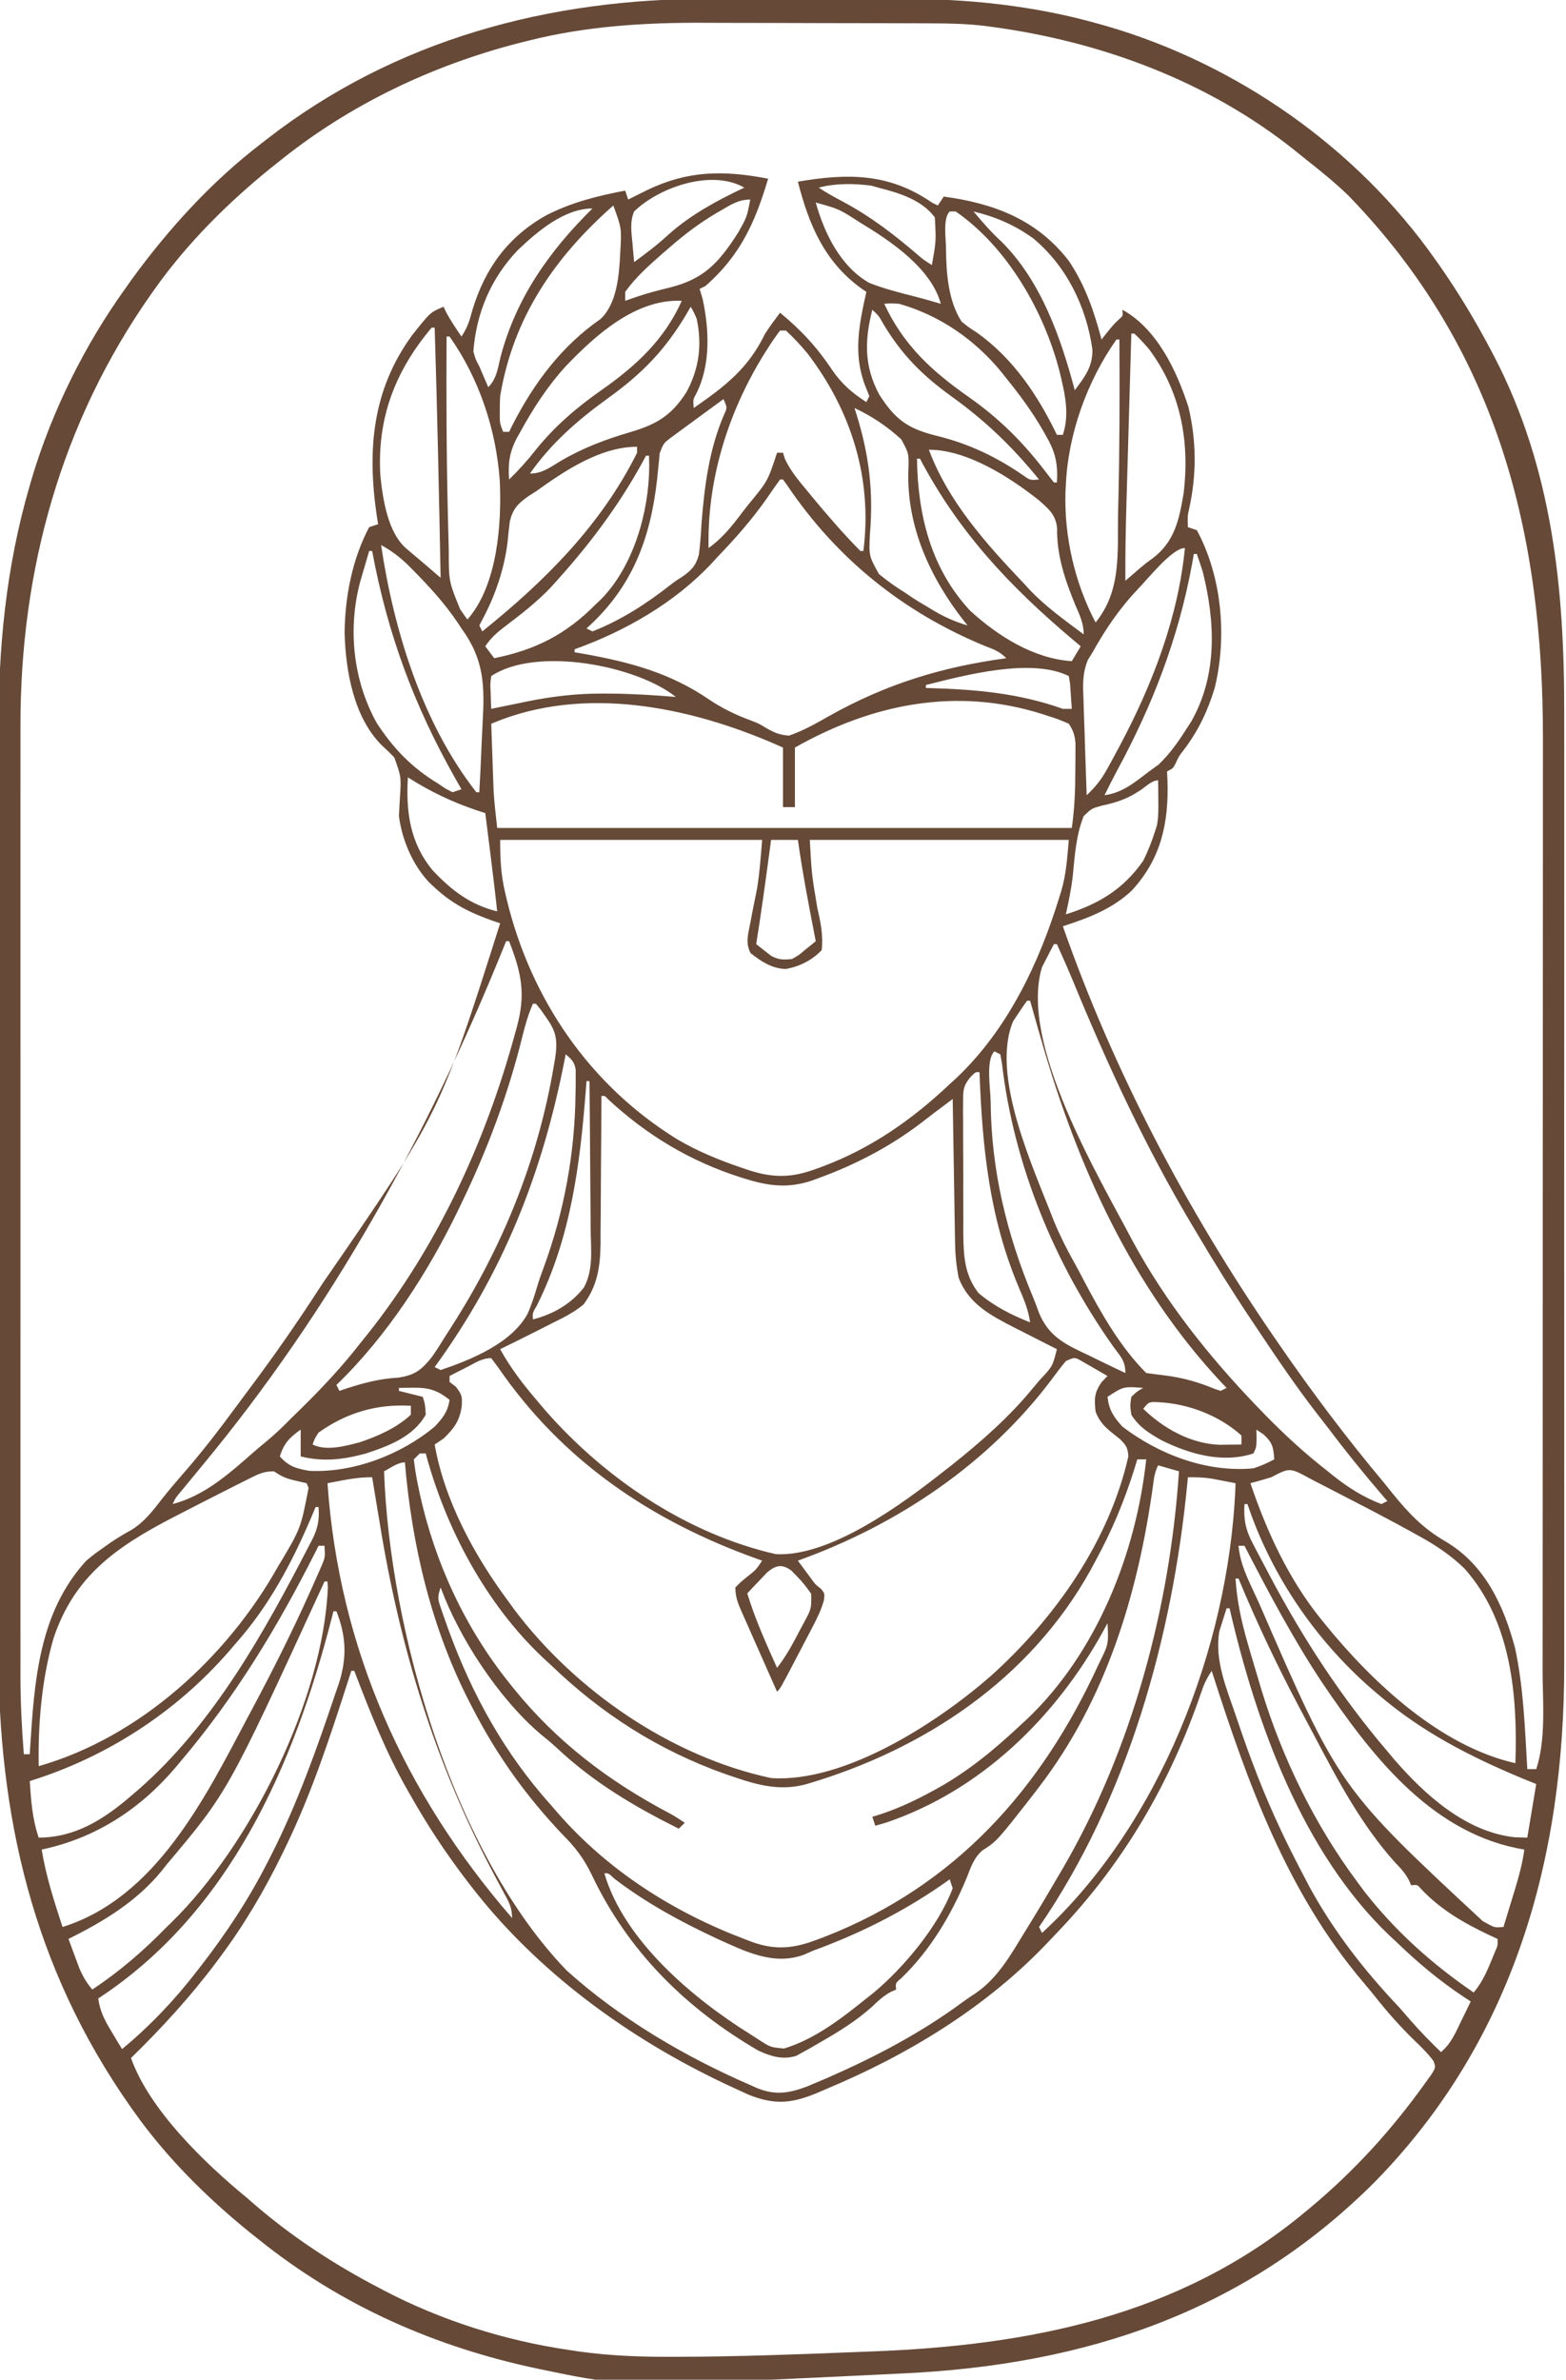 <svg width="526" height="799" viewBox="0 0 526 799" fill="none" xmlns="http://www.w3.org/2000/svg">
<path d="M238.781 -0.398C241.178 -0.401 243.575 -0.403 245.972 -0.407C250.953 -0.412 255.935 -0.405 260.917 -0.391C267.229 -0.374 273.542 -0.384 279.855 -0.402C284.792 -0.413 289.728 -0.409 294.665 -0.401C296.99 -0.4 299.315 -0.402 301.639 -0.409C324.617 -0.464 346.838 1.754 369 8C370.261 8.355 370.261 8.355 371.547 8.717C415.409 21.44 455.632 49.555 482 87C482.419 87.591 482.838 88.181 483.27 88.79C489.844 98.142 495.683 107.883 501 118C501.343 118.651 501.686 119.303 502.039 119.974C521.384 157.367 525.482 197.682 525.392 239.05C525.385 243.736 525.396 248.422 525.404 253.108C525.417 262.256 525.415 271.404 525.406 280.552C525.399 287.995 525.398 295.438 525.401 302.881C525.402 303.945 525.402 305.01 525.403 306.106C525.404 308.269 525.405 310.432 525.406 312.595C525.414 332.818 525.405 353.042 525.388 373.265C525.375 390.572 525.377 407.878 525.391 425.184C525.407 445.341 525.414 465.498 525.404 485.656C525.403 487.81 525.402 489.965 525.401 492.119C525.401 493.179 525.401 494.238 525.4 495.33C525.398 502.754 525.402 510.177 525.409 517.6C525.417 526.662 525.415 535.724 525.399 544.786C525.391 549.398 525.388 554.011 525.398 558.623C525.528 623.904 508.399 685.147 461.607 732.774C417.77 776.512 364.333 793.994 303.614 796.876C300.85 797.007 298.086 797.142 295.322 797.278C210.055 801.398 210.055 801.398 184 796C182.502 795.694 182.502 795.694 180.973 795.382C146.289 788.091 114.748 774.245 87 752C86.015 751.219 85.03 750.438 84.016 749.633C69.445 737.828 55.844 724.329 45 709C44.519 708.32 44.037 707.64 43.542 706.939C11.048 660.529 -0.693 609.626 -0.523 553.626C-0.514 549.126 -0.528 544.625 -0.539 540.125C-0.556 531.349 -0.553 522.574 -0.541 513.799C-0.532 506.656 -0.531 499.513 -0.535 492.37C-0.536 491.346 -0.536 490.323 -0.537 489.269C-0.538 487.189 -0.54 485.109 -0.541 483.029C-0.552 463.603 -0.539 444.178 -0.518 424.753C-0.5 408.148 -0.503 391.542 -0.521 374.937C-0.543 355.573 -0.551 336.209 -0.539 316.845C-0.538 314.773 -0.536 312.702 -0.535 310.63C-0.535 309.611 -0.534 308.592 -0.533 307.543C-0.53 300.423 -0.536 293.303 -0.545 286.183C-0.556 277.485 -0.553 268.788 -0.532 260.09C-0.522 255.667 -0.517 251.245 -0.531 246.822C-0.611 218.037 1.89 190.811 10 163C10.24 162.172 10.481 161.344 10.728 160.491C17.418 138.148 28.406 115.914 42 97C42.745 95.945 43.49 94.891 44.258 93.805C56.687 76.742 71.202 60.832 88 48C88.537 47.582 89.073 47.164 89.626 46.733C132.843 13.146 184.712 -0.564 238.781 -0.398ZM177.375 13.688C176.352 13.942 175.329 14.196 174.275 14.458C145.127 21.968 117.494 35.107 94 54C93.014 54.782 92.028 55.565 91.012 56.371C76.435 68.178 62.87 81.685 52 97C51.578 97.593 51.156 98.187 50.722 98.798C20.538 141.747 6.783 191.492 6.873 243.8C6.872 245.226 6.87 246.651 6.868 248.076C6.864 251.947 6.866 255.818 6.869 259.688C6.872 263.881 6.868 268.073 6.865 272.265C6.861 280.46 6.862 288.654 6.865 296.849C6.867 303.513 6.867 310.178 6.866 316.842C6.866 317.793 6.866 318.744 6.866 319.724C6.865 321.657 6.865 323.589 6.865 325.522C6.862 343.613 6.865 361.705 6.871 379.796C6.875 395.295 6.874 410.794 6.87 426.292C6.864 444.322 6.862 462.352 6.865 480.382C6.866 482.308 6.866 484.233 6.866 486.158C6.866 487.105 6.867 488.052 6.867 489.028C6.868 495.679 6.866 502.329 6.864 508.98C6.861 517.093 6.862 525.206 6.867 533.319C6.87 537.452 6.871 541.586 6.867 545.719C6.864 549.513 6.866 553.306 6.871 557.1C6.873 559.101 6.87 561.103 6.866 563.104C6.885 571.779 7.329 580.355 8 589C8.66 589 9.32 589 10 589C10.059 588.005 10.059 588.005 10.12 586.991C11.521 564.593 13.035 541.344 29 524C31.613 521.84 31.613 521.84 34.313 519.937C35.757 518.909 35.757 518.909 37.23 517.859C39.491 516.342 41.747 515.003 44.125 513.687C48.551 510.981 51.367 507.196 54.527 503.141C56.713 500.364 58.97 497.7 61.297 495.044C67.728 487.696 73.631 480.035 79.405 472.165C81.074 469.9 82.758 467.646 84.445 465.395C92.337 454.829 99.832 444.067 107 433C107.487 432.253 107.974 431.506 108.475 430.737C147.721 373.901 147.721 373.901 168 310C167.166 309.72 166.332 309.441 165.473 309.152C157.895 306.453 151.889 303.507 146 298C145.437 297.478 144.873 296.956 144.293 296.418C138.673 290.57 135.017 282.021 134 274C134.095 271.991 134.192 269.981 134.32 267.973C134.778 260.854 134.778 260.854 132.434 254.309C131.053 252.886 129.629 251.504 128.168 250.164C118.8 240.813 116.077 225.161 115.75 212.5C115.865 200.44 118.301 187.739 124 177C124.99 176.67 125.98 176.34 127 176C126.783 174.637 126.783 174.637 126.563 173.246C123.311 151.232 124.96 131.019 138.383 112.613C144.555 104.822 144.555 104.822 149 103C149.248 103.536 149.495 104.072 149.75 104.625C151.297 107.564 153.13 110.258 155 113C157.061 109.909 157.733 107.624 158.688 104.062C162.912 90.064 170.668 79.474 183.445 72.309C192.005 67.924 200.566 65.794 210 64C210.33 64.99 210.66 65.98 211 67C211.832 66.582 211.832 66.582 212.68 66.156C213.445 65.775 214.211 65.393 215 65C215.807 64.598 216.614 64.196 217.445 63.781C231.245 57.183 243.166 57.145 258 60C253.649 74.631 248.712 85.688 237 96C236.01 96.495 236.01 96.495 235 97C235.33 98.114 235.66 99.228 236 100.375C238.249 110.658 238.716 122.622 233.875 132.152C232.786 134.111 232.786 134.111 233 137C243.564 129.691 251.346 123.717 257 112C258.582 109.588 260.269 107.309 262 105C268.929 110.656 274.494 116.659 279.438 124.125C282.636 128.836 286.225 131.949 291 135C291.33 134.34 291.66 133.68 292 133C291.319 131.298 291.319 131.298 290.625 129.562C286.469 118.805 288.586 108.872 291 98C290.147 97.416 290.147 97.416 289.277 96.82C276.919 87.866 271.703 75.474 268 61C284.654 58.157 298.58 58.049 313 68C313.66 68.33 314.32 68.66 315 69C315.66 68.01 316.32 67.02 317 66C333.804 68.291 348.281 73.677 359.027 87.633C364.511 95.771 367.49 104.588 370 114C370.598 113.237 371.196 112.474 371.813 111.687C374 109 374 109 375.75 107.312C377.23 106.061 377.23 106.061 377 104C388.584 110.342 395.23 124.43 399.168 136.613C401.895 147.918 401.947 159.386 399.438 170.73C398.874 173.269 398.874 173.269 399 177C399.99 177.33 400.98 177.66 402 178C410.482 193.748 412.185 213.847 408 231C405.627 238.813 402.497 245.375 397.551 251.879C395.95 253.938 395.95 253.938 394.918 256.215C394 258 394 258 392 259C392.046 260.004 392.093 261.008 392.141 262.043C392.595 276.155 390.054 288.255 380.223 298.93C373.62 305.221 365.555 308.228 357 311C374.113 359.867 398.693 406.385 428 449C428.441 449.643 428.882 450.286 429.336 450.948C440.497 467.152 452.344 482.934 465 498C465.941 499.172 466.881 500.346 467.82 501.52C473.167 508.103 478.039 513.21 485.469 517.512C498.723 525.305 505.079 539 508.902 553.398C511.758 566.726 512.203 580.427 513 594C513.99 594 514.98 594 516 594C519.351 583.946 518.147 571.232 518.134 560.767C518.136 559.294 518.138 557.822 518.141 556.349C518.147 552.347 518.147 548.346 518.145 544.344C518.145 540.011 518.151 535.677 518.155 531.344C518.164 522.869 518.167 514.395 518.167 505.921C518.168 499.024 518.17 492.127 518.173 485.23C518.182 465.63 518.186 446.029 518.185 426.428C518.185 425.374 518.185 424.319 518.185 423.233C518.185 422.177 518.185 421.121 518.185 420.033C518.185 402.94 518.194 385.847 518.208 368.753C518.223 351.156 518.23 333.559 518.229 315.962C518.229 306.101 518.231 296.24 518.242 286.379C518.251 277.98 518.253 269.581 518.247 261.183C518.243 256.908 518.243 252.634 518.252 248.359C518.386 178.591 502.718 116.995 452.938 65.688C448.233 61.128 443.134 57.061 438 53C436.988 52.183 435.976 51.365 434.934 50.523C405.783 27.25 369.741 13.911 333 9C332.346 8.912 331.692 8.824 331.017 8.734C325.085 8.005 319.235 7.846 313.262 7.839C312.226 7.834 311.19 7.829 310.123 7.824C306.716 7.809 303.309 7.802 299.902 7.797C298.139 7.793 298.139 7.793 296.341 7.788C290.108 7.773 283.875 7.764 277.642 7.76C271.272 7.754 264.902 7.73 258.532 7.702C253.577 7.683 248.622 7.678 243.667 7.676C241.322 7.673 238.978 7.666 236.634 7.652C216.686 7.547 196.783 8.752 177.375 13.688ZM213 71C211.489 74.502 212.102 78.025 212.438 81.75C212.539 82.92 212.641 84.091 212.746 85.297C212.83 86.189 212.914 87.081 213 88C217.072 85.043 220.996 82.049 224.688 78.625C232.098 72.033 241.061 67.207 250 63C239.13 56.724 221.462 62.784 213 71ZM275 63C277.647 64.764 280.334 66.233 283.142 67.716C292.476 72.717 300.441 78.818 308.445 85.722C310.185 87.195 310.185 87.195 313 89C314.433 81.029 314.433 81.029 314 73C309.683 67.109 301.877 64.726 295 63C294.196 62.773 293.391 62.546 292.563 62.312C286.748 61.603 280.69 61.483 275 63ZM242.438 70.5C241.812 70.862 241.187 71.223 240.542 71.596C234.933 74.913 229.913 78.716 225 83C224.122 83.757 223.244 84.513 222.34 85.293C217.843 89.247 213.49 93.114 210 98C210 98.99 210 99.98 210 101C211.176 100.587 212.351 100.175 213.563 99.75C217.236 98.502 220.923 97.518 224.695 96.614C236.523 93.711 241.42 88.262 248 78C250.913 72.763 250.913 72.763 252 67C248.131 67 245.689 68.611 242.438 70.5ZM274 68C276.884 78.348 282.317 89.506 292 95C296.864 96.895 301.901 98.209 306.958 99.479C309.992 100.253 312.993 101.127 316 102C312.782 90.093 299.287 81.004 288.988 74.785C281.845 70.169 281.845 70.169 274 68ZM206 69C186.249 86.419 172.382 106.621 168 133C167.913 134.54 167.87 136.083 167.875 137.625C167.872 138.38 167.87 139.136 167.867 139.914C167.923 142.195 167.923 142.195 169 145C169.66 145 170.32 145 171 145C171.389 144.212 171.779 143.425 172.18 142.613C179.395 128.565 188.558 116.261 201.68 107.137C207.221 102.033 207.974 92.371 208.316 85.117C208.827 76.648 208.827 76.648 206 69ZM173.879 84.027C164.911 93.402 159.964 105.096 159 118C159.75 120.692 159.75 120.692 161 123C161.281 123.666 161.562 124.333 161.852 125.019C162.107 125.611 162.362 126.203 162.625 126.812C163.079 127.864 163.533 128.916 164 130C166.863 127.137 167.188 123.698 168.125 119.875C173.338 100.081 184.483 84.294 199 70C189.496 70 180.361 77.832 173.879 84.027ZM319 71C316.628 73.372 317.752 80.011 317.745 83.348C317.835 91.543 318.431 100.934 323 108C325.319 109.864 325.319 109.864 328.063 111.625C340.258 120.274 348.568 132.651 355 146C355.66 146 356.32 146 357 146C359.099 139.704 357.959 133.324 356.438 127C356.175 125.906 356.175 125.906 355.908 124.79C350.776 104.71 338.389 82.985 321 71C320.34 71 319.68 71 319 71ZM327 71C329.975 74.556 332.894 77.932 336.313 81.062C349.668 94.3 356.291 113.271 361 131C364.375 126.589 367.091 123.008 366.918 117.301C364.922 103.031 358.211 89.257 347 80C340.737 75.511 334.47 72.812 327 71ZM190 123C183.951 129.633 179.199 136.964 174.875 144.812C174.484 145.506 174.093 146.199 173.69 146.913C171.099 151.849 170.614 155.437 171 161C174.346 157.754 177.324 154.425 180.188 150.75C186.566 142.914 193.762 136.771 202 131C213.564 122.895 223.137 114.107 229 101C213.558 100.279 199.993 112.534 190 123ZM297 102C303.522 115.979 313.01 124.615 325.368 133.287C335.922 140.697 344.148 148.992 351.883 159.289C352.582 160.184 353.28 161.078 354 162C354.33 162 354.66 162 355 162C355.365 155.98 354.605 152.029 351.563 146.75C351.205 146.107 350.847 145.463 350.479 144.801C346.854 138.446 342.612 132.679 338 127C337.426 126.273 336.853 125.546 336.262 124.797C327.3 113.931 315.593 105.861 302 102C299.249 101.831 299.249 101.831 297 102ZM232 103C231.515 103.834 231.031 104.668 230.531 105.527C223.348 117.588 215.638 125.477 204.221 133.696C194.147 140.976 185.191 148.745 178 159C182.149 159 184.799 156.892 188.25 154.812C195.939 150.324 203.465 147.494 212 145C220.704 142.402 225.665 139.4 230.637 131.551C234.844 123.679 235.88 115.721 234 107C233.024 104.759 233.024 104.759 232 103ZM293 104C290.393 114.263 290.192 122.913 295.324 132.465C300.773 141.06 305.134 144.026 314.977 146.418C325.514 149.022 334.881 153.507 343.793 159.68C346.001 161.257 346.001 161.257 349 161C340.085 150.031 330.922 141.204 319.375 132.937C309.753 125.983 302.897 119.073 296.813 108.941C295.16 106.006 295.16 106.006 293 104ZM145 110C132.677 124.589 126.593 140.524 127.767 159.78C128.616 167.854 130.292 178.994 136.625 184.312C137.277 184.865 137.93 185.418 138.602 185.988C139.789 186.984 139.789 186.984 141 188C142.218 189.041 143.434 190.083 144.65 191.126C145.278 191.664 145.906 192.203 146.553 192.758C147.031 193.168 147.508 193.578 148 194C147.461 165.996 146.873 137.996 146 110C145.67 110 145.34 110 145 110ZM262 111C260.494 112.991 259.142 114.957 257.813 117.062C257.413 117.693 257.014 118.323 256.603 118.973C244.546 138.443 237.499 160.983 238 184C242.783 180.6 246.004 176.448 249.5 171.812C250.056 171.095 250.611 170.378 251.184 169.639C257.881 161.545 257.881 161.545 261 152C261.66 152 262.32 152 263 152C263.208 152.669 263.415 153.338 263.629 154.027C265.488 158.058 268.112 161.163 270.938 164.562C271.512 165.26 272.085 165.959 272.677 166.678C277.894 172.972 283.239 179.195 289 185C289.33 185 289.66 185 290 185C293.08 160.694 286.001 138.023 271.246 118.691C268.959 115.95 266.632 113.413 264 111C263.34 111 262.68 111 262 111ZM380 112C379.737 121.05 379.476 130.1 379.218 139.15C379.098 143.353 378.977 147.557 378.855 151.76C378.736 155.826 378.62 159.891 378.504 163.957C378.46 165.498 378.416 167.04 378.37 168.582C378.112 177.39 377.934 186.188 378 195C379.649 193.591 381.295 192.179 382.926 190.75C385 189 385 189 387.106 187.5C394.559 181.906 396.089 174.419 397.582 165.539C399.64 148.114 396.615 131.595 386.023 117.34C384.414 115.462 382.829 113.664 381 112C380.67 112 380.34 112 380 112ZM150 113C149.889 132.944 149.948 152.874 150.438 172.812C150.457 173.663 150.477 174.514 150.497 175.391C150.555 177.83 150.618 180.268 150.684 182.707C150.7 183.415 150.717 184.123 150.734 184.852C150.745 195.235 150.745 195.235 154.563 204.562C155.245 205.554 155.245 205.554 155.941 206.566C156.465 207.276 156.465 207.276 157 208C167.076 196.57 168.545 175.961 167.875 161.5C166.689 144.352 160.971 127.077 151 113C150.67 113 150.34 113 150 113ZM375 114C365.14 127.939 358.687 145.897 358 163C357.94 164.031 357.94 164.031 357.879 165.082C357.406 180.084 360.989 195.735 368 209C376.896 198.028 375.246 185.182 375.563 171.562C375.584 170.701 375.605 169.839 375.627 168.952C376.072 150.634 376.109 132.322 376 114C375.67 114 375.34 114 375 114ZM243 134C239.873 136.289 236.749 138.582 233.625 140.875C232.736 141.526 231.846 142.177 230.93 142.848C230.079 143.473 229.228 144.098 228.352 144.742C227.566 145.318 226.781 145.894 225.971 146.488C222.887 148.753 222.887 148.753 221.577 152.192C221.452 153.541 221.452 153.541 221.324 154.918C221.222 155.918 221.119 156.918 221.013 157.948C220.906 159.017 220.798 160.086 220.688 161.187C218.405 181.103 212.284 197.308 197 211C197.66 211.33 198.32 211.66 199 212C208.572 208.255 217.298 202.615 225.342 196.268C227 195 227 195 228.908 193.82C232.112 191.621 233.724 190.023 234.753 186.205C235.192 182.738 235.438 179.302 235.625 175.812C236.615 163.247 238.177 150.863 243.215 139.184C244.301 136.871 244.301 136.871 243 134ZM287 137C287.182 137.559 287.364 138.119 287.551 138.695C291.94 152.696 293.423 164.942 292.18 179.584C291.867 186.684 291.867 186.684 295.21 192.715C298.03 195.067 300.883 197.062 304 199C304.731 199.495 305.462 199.989 306.215 200.499C308.049 201.714 309.909 202.836 311.813 203.937C312.428 204.309 313.044 204.681 313.678 205.064C317.345 207.231 320.914 208.805 325 210C324.66 209.585 324.319 209.17 323.969 208.742C312.508 194.172 304.423 176.744 305.117 157.801C305.305 152.275 305.305 152.275 302.75 147.544C298.101 143.253 292.751 139.641 287 137ZM180 165C178.724 165.812 178.724 165.812 177.422 166.641C173.976 169.095 172.296 170.816 171.254 174.984C170.952 177.35 170.696 179.722 170.481 182.098C169.434 190.597 166.582 199.291 162.625 206.875C162.089 207.906 161.553 208.937 161 210C161.33 210.66 161.66 211.32 162 212C183.01 195.104 201.808 176.426 214 152C214 151.34 214 150.68 214 150C201.646 150 189.716 158.046 180 165ZM312 151C318.555 168.512 331.313 182.652 344 196C344.59 196.643 345.181 197.286 345.789 197.949C351.227 203.696 357.682 208.278 364 213C364 209.257 362.634 206.499 361.188 203.125C357.747 194.813 354.903 186.396 355.063 177.312C354.614 172.847 352.285 170.909 349 168C339.197 160.23 324.861 151 312 151ZM217 153C216.539 153.848 216.077 154.696 215.602 155.57C207.625 170.01 198.04 182.759 187 195C185.987 196.123 185.987 196.123 184.953 197.27C180.318 202.132 175.093 206.189 169.747 210.233C166.962 212.355 164.96 214.06 163 217C163.99 218.32 164.98 219.64 166 221C179.807 218.209 190.072 213.032 200 203C200.637 202.397 201.274 201.793 201.93 201.172C212.837 190.023 218.009 171.806 218.063 156.562C218.042 155.387 218.021 154.211 218 153C217.67 153 217.34 153 217 153ZM308 154C308.279 172.87 312.623 190.836 325.871 205.062C335.248 213.596 347.096 221.12 360 222C360.99 220.35 361.98 218.7 363 217C361.732 215.931 361.732 215.931 360.438 214.84C339.228 196.943 322.034 178.757 309 154C308.67 154 308.34 154 308 154ZM262 161C260.514 163.067 259.065 165.151 257.625 167.25C252.618 174.404 247.049 180.721 241 187C240.358 187.705 239.716 188.41 239.055 189.137C226.646 202.378 209.968 211.933 193 218C193 218.33 193 218.66 193 219C194.887 219.329 194.887 219.329 196.813 219.664C211.956 222.417 225.178 226.036 237.985 234.742C242.534 237.811 247.079 240.013 252.219 241.906C255 243 255 243 257.406 244.469C260.103 246.015 261.887 246.751 265 247C269.888 245.319 274.197 242.863 278.671 240.301C297.804 229.612 316.399 223.916 338 221C335.702 218.702 333.964 218.099 330.938 216.937C303.412 205.625 280.939 187.547 264.313 162.801C263.879 162.206 263.446 161.612 263 161C262.67 161 262.34 161 262 161ZM128 183C132.289 211.708 141.822 242.79 160 266C160.33 266 160.66 266 161 266C161.319 260.258 161.588 254.516 161.812 248.77C161.895 246.821 161.991 244.873 162.101 242.925C162.805 230.283 162.701 221.558 155 211C154.564 210.336 154.128 209.671 153.678 208.987C149.375 202.58 144.102 196.848 138.688 191.375C137.951 190.629 137.951 190.629 137.199 189.869C134.349 187.077 131.505 184.903 128 183ZM382.262 197.723C376.059 204.273 371.368 211.142 367 219C366.472 219.851 365.943 220.702 365.399 221.579C363.537 226.133 363.721 229.916 363.926 234.773C363.952 235.697 363.979 236.621 364.006 237.573C364.093 240.507 364.203 243.441 364.313 246.375C364.376 248.371 364.438 250.367 364.498 252.363C364.649 257.243 364.819 262.121 365 267C367.823 264.351 369.864 261.85 371.734 258.465C372.222 257.583 372.71 256.702 373.212 255.794C373.72 254.851 374.227 253.909 374.75 252.937C375.28 251.953 375.81 250.969 376.356 249.954C387.187 229.537 395.743 207.173 398 184C393.657 184 385.287 194.714 382.262 197.723ZM124 185C123.35 187.207 122.705 189.416 122.063 191.625C121.703 192.855 121.343 194.085 120.973 195.352C116.786 211.056 118.558 228.306 126.469 242.633C132.042 251.248 138.239 257.662 147 263C147.861 263.577 148.722 264.155 149.609 264.75C150.398 265.162 151.187 265.575 152 266C152.99 265.67 153.98 265.34 155 265C154.371 263.898 153.742 262.796 153.094 261.66C139.108 236.966 130.206 212.982 125 185C124.67 185 124.34 185 124 185ZM401 186C400.781 187.223 400.562 188.447 400.336 189.707C395.721 214.58 387.106 236.817 375.072 258.998C373.659 261.637 372.32 264.312 371 267C377.157 266.166 381.145 262.642 386 259C387.052 258.237 388.104 257.474 389.188 256.687C393.158 252.893 396.067 248.625 399 244C399.393 243.385 399.786 242.77 400.191 242.137C408.986 226.583 408.178 208.732 404 192C403.357 189.992 402.699 187.989 402 186C401.67 186 401.34 186 401 186ZM165 227C164.635 229.667 164.635 229.667 164.813 232.625C164.84 233.628 164.867 234.631 164.895 235.664C164.929 236.435 164.964 237.206 165 238C165.559 237.884 166.118 237.768 166.693 237.649C169.274 237.116 171.856 236.589 174.438 236.062C175.316 235.88 176.195 235.698 177.1 235.51C185.634 233.778 193.916 232.821 202.625 232.875C203.391 232.877 204.157 232.879 204.947 232.881C212.324 232.936 219.649 233.393 227 234C213.741 223.417 180.127 216.915 165 227ZM311 230C311 230.33 311 230.66 311 231C311.829 231.022 311.829 231.022 312.674 231.044C328.077 231.496 342.38 232.796 357 238C357.99 238 358.98 238 360 238C359.887 236.187 359.759 234.374 359.625 232.562C359.521 231.048 359.521 231.048 359.414 229.504C359.209 228.264 359.209 228.264 359 227C346.486 220.743 323.976 226.719 311 230ZM267 251C267 257.6 267 264.2 267 271C265.68 271 264.36 271 263 271C263 264.4 263 257.8 263 251C234.289 238.069 199.219 230.147 168.5 241.605C167.345 242.066 166.19 242.526 165 243C165.14 247.146 165.288 251.292 165.438 255.437C165.477 256.602 165.516 257.767 165.557 258.967C165.599 260.111 165.64 261.255 165.684 262.434C165.72 263.476 165.757 264.518 165.795 265.592C166.045 269.74 166.541 273.87 167 278C230.69 278 294.38 278 360 278C360.934 271.462 361.184 265.383 361.188 258.812C361.2 257.733 361.212 256.653 361.225 255.541C361.227 254.503 361.229 253.464 361.231 252.395C361.235 251.455 361.239 250.515 361.243 249.546C360.985 246.838 360.517 245.25 359 243C356.626 241.926 354.474 241.117 352 240.375C351.377 240.171 350.755 239.968 350.113 239.758C321.099 230.577 292.868 236.364 267 251ZM137 261C136.327 272.598 137.696 282.996 145.305 292.191C151.562 298.867 158.012 303.831 167 306C166.221 298.803 165.342 291.62 164.438 284.437C164.299 283.333 164.16 282.229 164.018 281.092C163.679 278.394 163.34 275.697 163 273C162.129 272.72 161.257 272.441 160.359 272.152C151.864 269.293 144.598 265.829 137 261ZM383.25 265.187C378.803 268.181 375.27 269.4 370.063 270.5C366.637 271.466 366.637 271.466 364 274C361.441 280.352 360.983 287.338 360.331 294.099C359.834 298.458 358.945 302.719 358 307C368.94 303.581 377.367 298.563 384 289C385.617 285.746 386.905 282.462 388 279C388.296 278.072 388.296 278.072 388.598 277.125C389.161 274.149 389.093 271.275 389.063 268.25C389.054 267.079 389.045 265.909 389.035 264.703C389.024 263.811 389.012 262.919 389 262C386.957 262 384.853 264.101 383.25 265.187ZM168 282C168 288.365 168.212 293.466 169.625 299.5C169.803 300.272 169.981 301.044 170.165 301.839C178.234 335.383 198.044 364.442 227.617 382.611C234.465 386.62 241.555 389.514 249.063 392.062C249.943 392.362 250.824 392.661 251.731 392.97C259.875 395.57 266.034 395.433 274 392.5C274.736 392.233 275.473 391.966 276.231 391.691C292.637 385.53 306.288 376.008 319 364C319.75 363.314 320.501 362.628 321.273 361.922C338.404 345.693 348.986 323.505 355.813 301.25C356.123 300.259 356.123 300.259 356.44 299.248C358.17 293.327 358.415 288.44 359 282C330.29 282 301.58 282 272 282C272.655 293.777 272.655 293.777 274.563 305C275.655 309.766 276.553 314.107 276 319C272.8 322.41 268.426 324.604 263.801 325.359C259.094 325.1 255.803 322.879 252.152 320.059C250.3 316.749 251.304 313.555 252 310C252.237 308.726 252.474 307.453 252.719 306.141C253.238 303.557 253.758 300.974 254.281 298.391C255.169 292.969 255.544 287.474 256 282C226.96 282 197.92 282 168 282ZM259 282C258.807 283.437 258.613 284.875 258.414 286.355C257.032 296.585 255.635 306.807 254 317C255.051 317.848 256.116 318.678 257.188 319.5C257.779 319.964 258.371 320.428 258.981 320.906C261.569 322.308 263.078 322.283 266 322C268.287 320.735 268.287 320.735 270.313 319C271.01 318.443 271.707 317.886 272.426 317.312C272.945 316.879 273.465 316.446 274 316C273.889 315.432 273.779 314.864 273.665 314.279C271.579 303.545 269.527 292.83 268 282C265.03 282 262.06 282 259 282ZM170 316C169.629 316.918 169.259 317.835 168.877 318.781C143.5 381.434 111.279 439.778 68 492C66.247 494.123 64.498 496.248 62.75 498.375C61.69 499.655 61.69 499.655 60.609 500.961C58.963 502.905 58.963 502.905 58 505C68.912 502.129 77.193 494.589 85.467 487.328C86.981 486.016 88.53 484.744 90.078 483.473C92.882 481.1 95.432 478.623 98 476C99.076 474.943 100.155 473.889 101.234 472.836C108.309 465.892 114.917 458.846 121 451C121.775 450.042 122.55 449.084 123.348 448.098C146.979 418.399 163.058 383.47 173 347C173.196 346.296 173.392 345.592 173.594 344.866C176.659 333.695 175.144 326.66 171 316C170.67 316 170.34 316 170 316ZM354 317C353.119 318.631 352.271 320.281 351.438 321.937C350.962 322.854 350.486 323.771 349.996 324.715C342.237 350.306 368.856 394.656 380.379 416.566C391.397 437.005 405.949 455.295 422 472C422.773 472.806 422.773 472.806 423.563 473.629C430.643 480.964 437.93 487.744 446 494C446.696 494.563 447.392 495.127 448.109 495.707C452.953 499.533 458.195 502.831 464 505C464.66 504.67 465.32 504.34 466 504C465.322 503.212 464.644 502.425 463.945 501.613C457.825 494.466 451.939 487.195 446.276 479.679C445.027 478.035 443.756 476.409 442.481 474.785C435.126 465.321 428.465 455.4 421.813 445.437C421.345 444.739 420.878 444.041 420.396 443.322C413.971 433.712 407.865 423.961 402 414C401.488 413.144 400.976 412.288 400.449 411.405C384.778 385.162 371.984 357.52 360.369 329.289C358.65 325.159 356.844 321.076 355 317C354.67 317 354.34 317 354 317ZM345 336C343.918 337.435 342.91 338.926 341.938 340.437C341.39 341.261 340.842 342.085 340.277 342.934C332.612 361.335 347.223 392.34 354 410C356.026 414.88 358.355 419.534 360.955 424.131C362.11 426.197 363.204 428.291 364.297 430.391C369.944 441.088 376.376 452.376 385 461C387.121 461.302 389.247 461.566 391.375 461.812C397.29 462.599 402.398 463.994 407.891 466.293C408.587 466.526 409.283 466.76 410 467C410.66 466.67 411.32 466.34 412 466C411.406 465.38 410.812 464.76 410.199 464.121C380.284 432.158 361.946 391.644 350 350C349.56 348.482 349.12 346.963 348.68 345.445C347.772 342.301 346.88 339.152 346 336C345.67 336 345.34 336 345 336ZM179 337C177.422 340.597 176.391 344.214 175.454 348.025C170.667 367.449 163.715 386.01 155 404C154.665 404.702 154.329 405.404 153.983 406.128C143.802 427.204 129.945 448.701 113 465C113.33 465.66 113.66 466.32 114 467C114.788 466.734 115.575 466.469 116.387 466.195C122.276 464.286 127.496 462.909 133.688 462.562C139.284 461.751 141.55 460.03 145.063 455.625C146.802 453.138 148.405 450.581 150 448C150.468 447.274 150.935 446.548 151.417 445.801C168.762 418.862 180.64 389.636 186 358C186.154 357.119 186.308 356.239 186.467 355.332C187.267 349.727 187.063 346.645 183.625 341.875C182.978 340.944 182.331 340.014 181.664 339.055C181.115 338.377 180.566 337.699 180 337C179.67 337 179.34 337 179 337ZM334 353C330.986 356.014 332.75 365.881 332.749 369.948C332.948 392.976 338.117 414.274 346.952 435.476C347.655 437.168 348.31 438.881 348.917 440.61C352.226 448.855 358.026 451.496 365.813 455.125C367.567 455.987 367.567 455.987 369.357 456.867C372.226 458.272 375.106 459.648 378 461C378 456.982 376.49 455.607 374.125 452.375C354.241 424.452 340.532 391.186 336.535 357.027C336.359 356.028 336.182 355.029 336 354C335.34 353.67 334.68 353.34 334 353ZM190 354C189.79 355.084 189.79 355.084 189.576 356.189C182.09 394.295 168.912 427.496 146 459C146.66 459.33 147.32 459.66 148 460C158.313 456.512 172.016 450.953 177.311 440.918C178.499 438.063 179.5 435.205 180.351 432.232C181.012 429.957 181.797 427.765 182.629 425.547C189.514 406.812 193.086 387.186 193.313 367.25C193.339 365.801 193.339 365.801 193.366 364.323C193.365 363.417 193.364 362.511 193.363 361.578C193.366 360.768 193.369 359.957 193.372 359.122C192.917 356.528 192.002 355.645 190 354ZM325.969 361.635C323.509 364.59 323.499 366.03 323.498 369.835C323.489 371.01 323.48 372.185 323.47 373.396C323.481 374.663 323.492 375.929 323.504 377.234C323.503 378.541 323.501 379.849 323.5 381.195C323.498 383.963 323.511 386.73 323.534 389.497C323.562 393.025 323.559 396.553 323.546 400.081C323.538 403.466 323.553 406.85 323.566 410.234C323.564 411.493 323.561 412.752 323.558 414.048C323.637 421.529 323.904 428.006 328.656 434.137C333.976 438.611 339.555 441.429 346 444C345.431 439.849 343.952 436.335 342.321 432.517C332.308 408.981 329.94 385.292 329 360C327.695 359.895 327.695 359.895 325.969 361.635ZM197 363C196.935 363.859 196.871 364.719 196.804 365.604C194.843 390.824 191.805 415.457 180.289 438.41C178.852 440.816 178.852 440.816 179 443C185.815 441.253 191.759 437.856 196.11 432.311C199.348 426.441 198.49 419.602 198.391 413.098C198.383 411.65 198.378 410.203 198.374 408.756C198.358 404.966 198.319 401.177 198.275 397.388C198.234 393.513 198.215 389.638 198.195 385.764C198.153 378.175 198.084 370.588 198 363C197.67 363 197.34 363 197 363ZM202 368C201.999 368.729 201.997 369.459 201.996 370.211C201.978 377.124 201.936 384.038 201.868 390.951C201.834 394.504 201.809 398.057 201.805 401.611C201.799 405.707 201.754 409.802 201.707 413.898C201.713 415.79 201.713 415.79 201.719 417.719C201.594 425.387 200.669 431.71 196 438C192.879 440.546 189.617 442.237 186 444C184.448 444.786 182.898 445.574 181.348 446.363C176.915 448.61 172.462 450.813 168 453C171.658 459.667 176.058 465.218 181 471C181.714 471.839 182.428 472.678 183.164 473.543C203.13 496.376 230.738 515.031 260.609 521.82C278.951 522.792 303.138 504.931 317 494C317.946 493.263 318.892 492.525 319.867 491.766C329.618 483.976 339.101 475.693 347 466C347.726 465.139 348.452 464.278 349.199 463.391C353.537 458.776 353.537 458.776 355 453C354.34 452.668 353.68 452.336 353 451.994C349.974 450.464 346.956 448.92 343.938 447.375C342.38 446.592 342.38 446.592 340.791 445.793C332.795 441.681 325.301 437.802 322 429C321.231 425.09 320.86 421.342 320.795 417.362C320.775 416.281 320.755 415.2 320.734 414.087C320.709 412.362 320.709 412.362 320.684 410.602C320.663 409.411 320.642 408.221 320.621 406.995C320.555 403.205 320.496 399.415 320.438 395.625C320.394 393.051 320.351 390.477 320.307 387.902C320.2 381.602 320.098 375.301 320 369C318.72 369.958 317.441 370.916 316.162 371.874C315.449 372.407 314.737 372.941 314.003 373.49C312.461 374.652 310.933 375.832 309.41 377.02C298.935 385.02 287.307 391.061 274.938 395.562C274.26 395.814 273.582 396.066 272.884 396.325C265.247 398.942 258.755 398.36 251.063 396C250.334 395.779 249.605 395.557 248.854 395.329C231.933 389.951 217.383 381.235 204.356 369.18C203.174 367.891 203.174 367.891 202 368ZM156.875 459C155.779 459.557 154.684 460.114 153.555 460.687C152.712 461.121 151.869 461.554 151 462C151 462.66 151 463.32 151 464C151.681 464.516 152.361 465.031 153.063 465.562C155.268 468.337 155.291 468.971 155.063 472.375C154.286 477.234 152.488 479.595 149 483C148.01 483.66 147.02 484.32 146 485C149.35 504.094 159.505 522.605 171 538C171.578 538.802 172.155 539.604 172.75 540.43C193.296 567.672 225.33 589.772 259 597C283.764 598.647 314.896 578.389 332.82 562.711C354.296 543.404 372.527 517.609 379 489C378.82 486.11 378.277 485.277 376.223 483.219C375.51 482.652 374.797 482.084 374.063 481.5C371.19 479.206 369.334 477.461 368 474C367.527 469.666 367.517 467.709 370 464.062C370.66 463.382 371.32 462.701 372 462C370.236 460.967 368.464 459.949 366.688 458.937C365.701 458.369 364.715 457.801 363.699 457.215C360.987 455.628 360.987 455.628 358 457C356.416 458.907 354.951 460.809 353.5 462.812C332.091 491.461 301.502 511.966 268 524C268.934 525.273 269.873 526.543 270.813 527.812C271.335 528.52 271.857 529.228 272.395 529.957C273.901 532.024 273.901 532.024 275.762 533.449C277 535 277 535 276.773 537.199C275.855 540.527 274.476 543.3 272.875 546.359C272.568 546.949 272.261 547.539 271.945 548.147C271.299 549.385 270.65 550.622 269.998 551.858C268.997 553.755 268.006 555.656 267.016 557.559C262.169 566.831 262.169 566.831 261 568C258.999 563.501 257.006 558.998 255.019 554.493C254.342 552.96 253.663 551.429 252.982 549.898C252.003 547.699 251.032 545.496 250.063 543.293C249.756 542.608 249.45 541.924 249.135 541.219C247.858 538.303 247 536.22 247 533C248.715 531.246 248.715 531.246 250.938 529.437C253.927 527.087 253.927 527.087 256 524C255.195 523.715 255.195 523.715 254.374 523.424C218.714 510.666 188.927 490.571 167.293 459.066C166.536 458.054 165.78 457.043 165 456C161.879 456 159.63 457.593 156.875 459ZM134 466C134 466.33 134 466.66 134 467C136.64 467.66 139.28 468.32 142 469C142.813 471.625 142.813 471.625 143 475C138.837 482.401 130.602 485.485 122.832 488.043C115.347 490.064 108.627 490.907 101 489C101 486.03 101 483.06 101 480C97.261 482.657 95.35 484.581 94 489C96.951 492.37 99.532 493.088 103.867 493.84C118.666 494.596 134.808 488.363 146 479C148.755 476.111 150.411 473.976 151 470C146.904 466.751 144.016 465.87 138.813 465.937C137.911 465.947 137.01 465.956 136.082 465.965C135.051 465.982 135.051 465.982 134 466ZM372 469C372.511 473.468 374.015 475.682 377 479C389.321 488.387 405.375 494.476 421 493C423.548 492.222 425.625 491.239 428 490C427.725 485.968 427.465 484.431 424.438 481.625C423.231 480.821 423.231 480.821 422 480C422.021 480.949 422.041 481.897 422.063 482.875C422 486 422 486 421 488C410.687 491.438 399.462 488.214 390.063 483.539C385.888 481.148 382.594 479.145 380 475C379.563 471.937 379.563 471.937 380 469C382 467.125 382 467.125 384 466C377.367 465.494 377.367 465.494 372 469ZM384 473C390.739 479.585 399.948 484.733 409.578 485.098C410.901 485.08 410.901 485.08 412.25 485.062C413.142 485.053 414.034 485.044 414.953 485.035C415.629 485.024 416.304 485.012 417 485C417 484.01 417 483.02 417 482C409.591 475.289 399.209 471.316 389.313 470.812C385.92 470.636 385.92 470.636 384 473ZM107 481C105.673 483.07 105.673 483.07 105 485C109.607 487.303 116.071 485.507 120.856 484.25C127.006 482.168 133.183 479.46 138 475C138 474.01 138 473.02 138 472C126.543 471.342 116.436 474.3 107 481ZM141 488C140.34 488.66 139.68 489.32 139 490C139.341 493.041 139.809 495.89 140.438 498.875C140.624 499.769 140.811 500.663 141.004 501.584C146.093 524.703 156.186 546.488 171 565C171.471 565.589 171.941 566.177 172.426 566.784C187.168 585.003 204.61 598.166 225.245 609.029C226.881 609.934 228.445 610.963 230 612C229.34 612.66 228.68 613.32 228 614C212.968 606.501 199.496 598.537 187.164 587.008C185.309 585.286 183.413 583.703 181.438 582.125C167.554 570.253 154.317 550.141 148 533C146.909 536.274 147.023 536.824 148.082 539.93C148.349 540.714 148.617 541.499 148.892 542.308C149.196 543.155 149.5 544.002 149.813 544.875C150.285 546.2 150.285 546.2 150.766 547.552C158.737 569.295 169.542 588.769 185 606C186.16 607.342 186.16 607.342 187.344 608.711C204.328 628.147 226.207 642.032 250.25 651.125C251.024 651.421 251.798 651.716 252.595 652.021C260.661 654.909 266.754 654.185 274.625 651.187C275.443 650.878 276.262 650.569 277.105 650.251C320.846 633.144 349.774 600.782 369.031 558.749C372.366 552.032 372.366 552.032 372 545C371.29 546.307 371.29 546.307 370.566 547.641C354.554 576.677 329.4 601.25 297.5 612C295.768 612.495 295.768 612.495 294 613C293.67 612.01 293.34 611.02 293 610C293.542 609.837 294.083 609.674 294.641 609.506C300.52 607.654 305.876 605.267 311.313 602.375C312.141 601.935 312.969 601.496 313.822 601.043C324.744 595.118 333.97 587.509 343 579C343.602 578.451 344.204 577.902 344.824 577.336C368.291 555.127 381.591 521.65 385 490C384.01 490 383.02 490 382 490C381.66 491.114 381.319 492.227 380.969 493.375C377.579 504.164 373.407 514.076 368 524C367.434 525.058 366.868 526.117 366.285 527.207C345.893 563.817 310.586 587.327 271 599C262.467 601.379 255.084 599.56 246.875 596.75C245.838 596.398 244.8 596.046 243.731 595.683C221.268 587.729 202.06 575.455 185 559C184.086 558.161 183.172 557.322 182.231 556.457C163.205 538.466 149.722 513.165 143 488C142.34 488 141.68 488 141 488ZM129 494C130.883 547.466 152.237 622.215 190.395 661.656C208.26 677.727 230 690.534 252 700.062C253.042 700.53 253.042 700.53 254.104 701.007C260.244 703.561 264.843 702.887 271.031 700.574C272.526 699.957 274.015 699.328 275.5 698.687C276.313 698.339 277.126 697.991 277.964 697.632C293.969 690.628 309.362 682.563 323.418 672.152C324.79 671.153 326.204 670.213 327.625 669.285C335.106 664.181 339.369 656.576 344 649C344.489 648.208 344.979 647.415 345.483 646.599C349.069 640.779 352.563 634.909 356 629C356.553 628.058 356.553 628.058 357.116 627.098C380.243 587.297 392.98 539.715 396 494C393.69 493.34 391.38 492.68 389 492C387.799 494.401 387.593 496.408 387.238 499.074C382.202 535.245 371.52 570.622 349 600C348.335 600.874 347.67 601.748 346.984 602.648C334.857 618.166 334.857 618.166 329.938 621.324C327.088 623.789 326.093 626.951 324.75 630.375C319.566 642.844 312.565 654.713 302.766 664.152C300.77 665.815 300.77 665.815 301 668C300.421 668.255 299.842 668.51 299.246 668.773C296.773 670.124 295.09 671.672 293.063 673.625C287.546 678.624 281.446 682.319 275 686C274.073 686.544 273.146 687.088 272.191 687.648C271.345 688.115 270.498 688.582 269.625 689.062C268.895 689.466 268.166 689.869 267.414 690.285C262.79 691.654 258.996 690.453 254.711 688.504C230.279 674.285 210.899 655.082 198.721 629.398C196.151 624.054 193.169 620.152 189 616C176.876 603.25 167.086 589.623 159 574C158.659 573.349 158.318 572.697 157.966 572.026C144.945 546.869 138.377 519.102 136 491C133.628 491 131.071 492.942 129 494ZM427 496C424.678 496.706 422.345 497.376 420 498C425.597 514.494 432.937 530.419 444 544C444.424 544.523 444.849 545.046 445.286 545.584C461.076 564.943 483.774 586.319 509 592C509.791 569.378 507.629 544.245 491.891 526.641C487.29 522.163 482.315 518.863 476.731 515.789C476.037 515.403 475.344 515.018 474.629 514.621C467.458 510.657 460.202 506.857 452.914 503.113C450.707 501.978 448.504 500.835 446.301 499.691C444.883 498.96 443.465 498.23 442.047 497.5C441.396 497.161 440.745 496.823 440.074 496.474C433.238 492.731 433.238 492.731 427 496ZM83.285 496.676C81.557 497.539 81.557 497.539 79.795 498.419C78.55 499.05 77.306 499.681 76.063 500.312C75.436 500.629 74.809 500.946 74.163 501.272C69.765 503.495 65.379 505.74 61 508C59.977 508.527 58.955 509.054 57.901 509.598C39.193 519.331 24.991 529.105 18 550C14.018 563.686 12.746 578.774 13 593C47.047 583.272 76.395 556.3 93.438 525.875C101.013 513.259 101.013 513.259 103.645 499.586C103.432 499.063 103.219 498.539 103 498C101.742 497.711 100.484 497.422 99.188 497.125C96.146 496.427 94.693 495.796 92 494C88.354 494 86.541 495.043 83.285 496.676ZM115.25 497C113.773 497.278 113.773 497.278 112.266 497.562C111.518 497.707 110.77 497.851 110 498C113.876 553.537 135.766 602.192 172 644C172 640.259 170.846 638.497 169.07 635.207C168.438 634.02 167.806 632.833 167.174 631.646C166.84 631.022 166.506 630.397 166.161 629.754C146.214 592.369 134.279 553.064 127.537 511.322C126.711 506.212 125.855 501.106 125 496C121.52 496 118.645 496.353 115.25 497ZM399 496C398.941 496.636 398.881 497.271 398.82 497.926C393.823 549.588 378.762 603.773 349 647C349.33 647.66 349.66 648.32 350 649C389.526 612.686 412.412 553.33 414.922 500.508C414.948 499.68 414.974 498.853 415 498C413.272 497.661 411.543 497.329 409.813 497C408.85 496.814 407.887 496.629 406.895 496.437C404.201 496.03 401.716 495.968 399 496ZM418 505C417.698 510.309 418.369 513.589 420.824 518.289C421.271 519.154 421.271 519.154 421.726 520.037C422.698 521.909 423.691 523.767 424.688 525.625C425.374 526.925 426.06 528.225 426.745 529.526C437.846 550.428 450.627 569.983 466 588C466.755 588.902 467.511 589.805 468.289 590.734C478.678 602.714 492.405 615.121 508.813 616.875C510.194 616.916 511.576 616.957 513 617C513.99 611.06 514.98 605.12 516 599C513.556 598.01 513.556 598.01 511.063 597C493.509 589.64 477.558 581.464 463 569C462.169 568.291 461.337 567.582 460.481 566.852C441.627 550.344 426.99 528.801 419 505C418.67 505 418.34 505 418 505ZM106 506C105.539 507.102 105.077 508.204 104.602 509.34C97.952 524.928 90.337 539.279 79 552C78.282 552.838 77.564 553.676 76.824 554.539C59.092 574.885 35.798 590.004 10 598C10.411 604.578 10.866 610.74 13 617C25.322 616.945 34.905 610.841 44 603C44.812 602.309 45.624 601.618 46.461 600.906C71.639 578.904 88.641 548.286 103.813 518.937C104.31 518.001 104.31 518.001 104.817 517.047C106.746 513.211 107.332 510.277 107 506C106.67 506 106.34 506 106 506ZM107 519C106.639 519.718 106.278 520.437 105.905 521.177C93.248 546.242 79.176 569.5 61 591C60.395 591.728 59.791 592.457 59.168 593.207C47.146 607.4 32.224 617.148 14 621C15.44 629.941 18.208 638.411 21 647C52.243 637.245 68.816 603.816 83 577C83.561 575.95 84.123 574.9 84.701 573.818C91.502 561.08 97.97 548.238 103.875 535.062C104.393 533.913 104.911 532.764 105.445 531.579C105.915 530.513 106.384 529.446 106.867 528.348C107.281 527.409 107.694 526.471 108.121 525.504C109.221 522.813 109.221 522.813 109 519C108.34 519 107.68 519 107 519ZM416 519C416.559 524.939 418.943 529.793 421.438 535.125C421.913 536.148 422.388 537.172 422.878 538.226C449.83 600.234 449.83 600.234 498 645C498.719 645.397 499.439 645.794 500.18 646.203C502.127 647.2 502.127 647.2 505 647C505.985 643.793 506.962 640.584 507.938 637.375C508.215 636.471 508.493 635.568 508.779 634.637C510.152 630.107 511.382 625.708 512 621C511.201 620.853 510.402 620.706 509.578 620.555C479.781 614.469 460.071 588.6 443.875 564.625C434.226 550.017 426.023 534.541 418 519C417.34 519 416.68 519 416 519ZM257.641 527.969C256.852 528.804 256.063 529.639 255.25 530.5C254.051 531.753 254.051 531.753 252.828 533.031C252.225 533.681 251.622 534.331 251 535C253.624 543.644 257.314 551.769 261 560C264.162 555.936 266.462 551.628 268.813 547.062C269.245 546.264 269.678 545.465 270.123 544.643C272.55 540.127 272.55 540.127 272.473 535.172C270.981 532.971 269.504 531.07 267.625 529.187C267.04 528.583 266.455 527.978 265.852 527.355C262.628 524.995 260.572 525.522 257.641 527.969ZM415 530C415.468 537.6 417.009 544.575 419.125 551.875C419.441 552.974 419.758 554.072 420.084 555.204C421.039 558.475 422.014 561.738 423 565C423.26 565.87 423.521 566.74 423.789 567.636C430.746 590.417 441.731 612.926 456 632C456.732 632.991 457.464 633.983 458.219 635.004C468.655 648.38 481.031 659.47 495 669C497.603 665.839 499.14 662.657 500.688 658.875C501.125 657.82 501.562 656.766 502.012 655.68C503.115 653.163 503.115 653.163 503 651C502.105 650.587 501.211 650.175 500.289 649.75C491.723 645.697 483.96 641.231 477.356 634.266C476.065 632.772 476.065 632.772 474 633C473.609 632.122 473.609 632.122 473.211 631.227C471.92 628.854 470.508 627.306 468.625 625.375C457.39 612.903 449.372 597.814 441.604 583.047C439.909 579.827 438.196 576.617 436.484 573.406C428.968 559.207 422.139 544.847 416 530C415.67 530 415.34 530 415 530ZM109 531C108.659 531.743 108.317 532.487 107.965 533.253C76.458 601.757 76.458 601.757 56 626C55.473 626.673 54.946 627.346 54.402 628.039C46.039 638.354 34.752 645.191 23 651C23.763 653.086 24.536 655.169 25.313 657.25C25.742 658.41 26.171 659.57 26.613 660.766C27.826 663.594 29.029 665.665 31 668C40.209 661.906 48.3 654.908 56 647C56.514 646.501 57.028 646.002 57.557 645.487C84.216 619.468 108.584 570.549 110.125 532.949C110.084 532.306 110.043 531.663 110 531C109.67 531 109.34 531 109 531ZM412 540C411.458 541.639 410.943 543.287 410.438 544.937C410.148 545.854 409.857 546.771 409.559 547.715C407.907 557.426 411.914 566.69 415 575.75C415.246 576.48 415.492 577.211 415.746 577.963C419.894 590.25 424.464 602.262 430 614C430.341 614.724 430.683 615.448 431.034 616.194C433.254 620.852 435.589 625.439 438 630C438.589 631.132 439.178 632.264 439.785 633.43C447.884 648.321 458.347 661.739 470 674C471.237 675.41 472.466 676.826 473.688 678.25C476.952 682.012 480.43 685.528 484 689C487.307 686.263 488.868 682.6 490.688 678.812C491.008 678.158 491.328 677.504 491.658 676.83C492.444 675.223 493.223 673.612 494 672C493.201 671.478 492.402 670.956 491.578 670.418C483.337 664.933 476.115 658.869 469 652C468.282 651.333 467.564 650.667 466.824 649.98C437.457 622.025 421.889 578.536 413 540C412.67 540 412.34 540 412 540ZM112 541C111.825 541.688 111.649 542.376 111.469 543.085C98.764 592.548 77.272 642.009 33 671C33.583 675.423 35.268 678.516 37.563 682.312C38.203 683.381 38.844 684.45 39.504 685.551C39.998 686.359 40.491 687.167 41 688C50.386 680.211 58.54 671.647 66 662C66.528 661.321 67.056 660.643 67.6 659.944C76.19 648.827 83.646 637.532 90 625C90.342 624.334 90.684 623.668 91.036 622.981C99.886 605.565 106.486 586.993 112.688 568.5C113.039 567.493 113.39 566.485 113.752 565.447C116.567 556.783 116.364 549.521 113 541C112.67 541 112.34 541 112 541ZM373 543C374 545 374 545 374 545L373 543ZM118 561C117.689 561.97 117.378 562.94 117.057 563.94C110.917 583.017 104.758 601.928 96 620C95.345 621.353 95.345 621.353 94.677 622.734C88.731 634.856 82.072 646.176 74 657C73.327 657.906 73.327 657.906 72.641 658.83C63.996 670.374 54.312 680.923 44 691C50.239 708.496 68.719 726.25 83 738C83.856 738.744 84.712 739.487 85.594 740.254C98.311 751.177 112.155 760.237 127 768C127.634 768.336 128.268 768.672 128.921 769.018C148.145 779.071 169.55 785.857 191 789C192.151 789.174 193.303 789.349 194.489 789.529C204.86 790.976 215.037 791.355 225.5 791.312C226.393 791.311 227.287 791.31 228.207 791.309C247.458 791.261 266.692 790.55 285.925 789.782C288.284 789.689 290.643 789.599 293.002 789.509C345.9 787.484 396.134 777.677 438 743C438.874 742.278 438.874 742.278 439.766 741.542C454.913 728.96 467.553 715.045 479 699C479.621 698.141 480.243 697.283 480.883 696.398C482.251 694.117 482.251 694.117 481.504 692.004C479.534 689.379 477.312 687.205 474.938 684.937C470.331 680.45 466.174 675.764 462.168 670.723C460.762 668.957 459.328 667.213 457.863 665.496C432.215 635.336 418.889 598.19 407 561C405.266 563.601 404.407 565.428 403.441 568.332C393.125 598.494 377.525 625.401 355.46 648.473C354.475 649.503 353.496 650.538 352.521 651.578C331.601 673.838 305.041 689.947 277 701.625C275.949 702.076 274.899 702.526 273.816 702.99C265.376 706.393 259.803 706.642 251.379 703.285C249.766 702.56 248.161 701.818 246.563 701.062C245.701 700.664 244.84 700.266 243.953 699.856C211.144 684.433 180.213 661.919 158 633C157.568 632.439 157.137 631.879 156.692 631.301C149.764 622.249 143.607 612.921 138 603C137.637 602.37 137.274 601.739 136.9 601.09C129.574 588.292 124.263 574.75 119 561C118.67 561 118.34 561 118 561ZM203 629C209.604 651.547 232.741 671.007 252 683C252.935 683.601 253.869 684.201 254.832 684.82C258.801 687.391 258.801 687.391 263.359 687.797C273.687 684.68 282.715 677.661 291 671C291.73 670.425 292.459 669.85 293.211 669.258C303.441 660.807 315.27 646.662 320 634C319.505 632.515 319.505 632.515 319 631C317.654 631.944 317.654 631.944 316.281 632.906C302.714 642.273 288.465 649.332 273 655C272.042 655.423 271.085 655.846 270.098 656.281C259.86 660.072 250.387 655.227 241 651C228.754 645.303 217.093 638.981 206.352 630.766C204.357 628.9 204.357 628.9 203 629Z" fill="#664937"/>
</svg>
